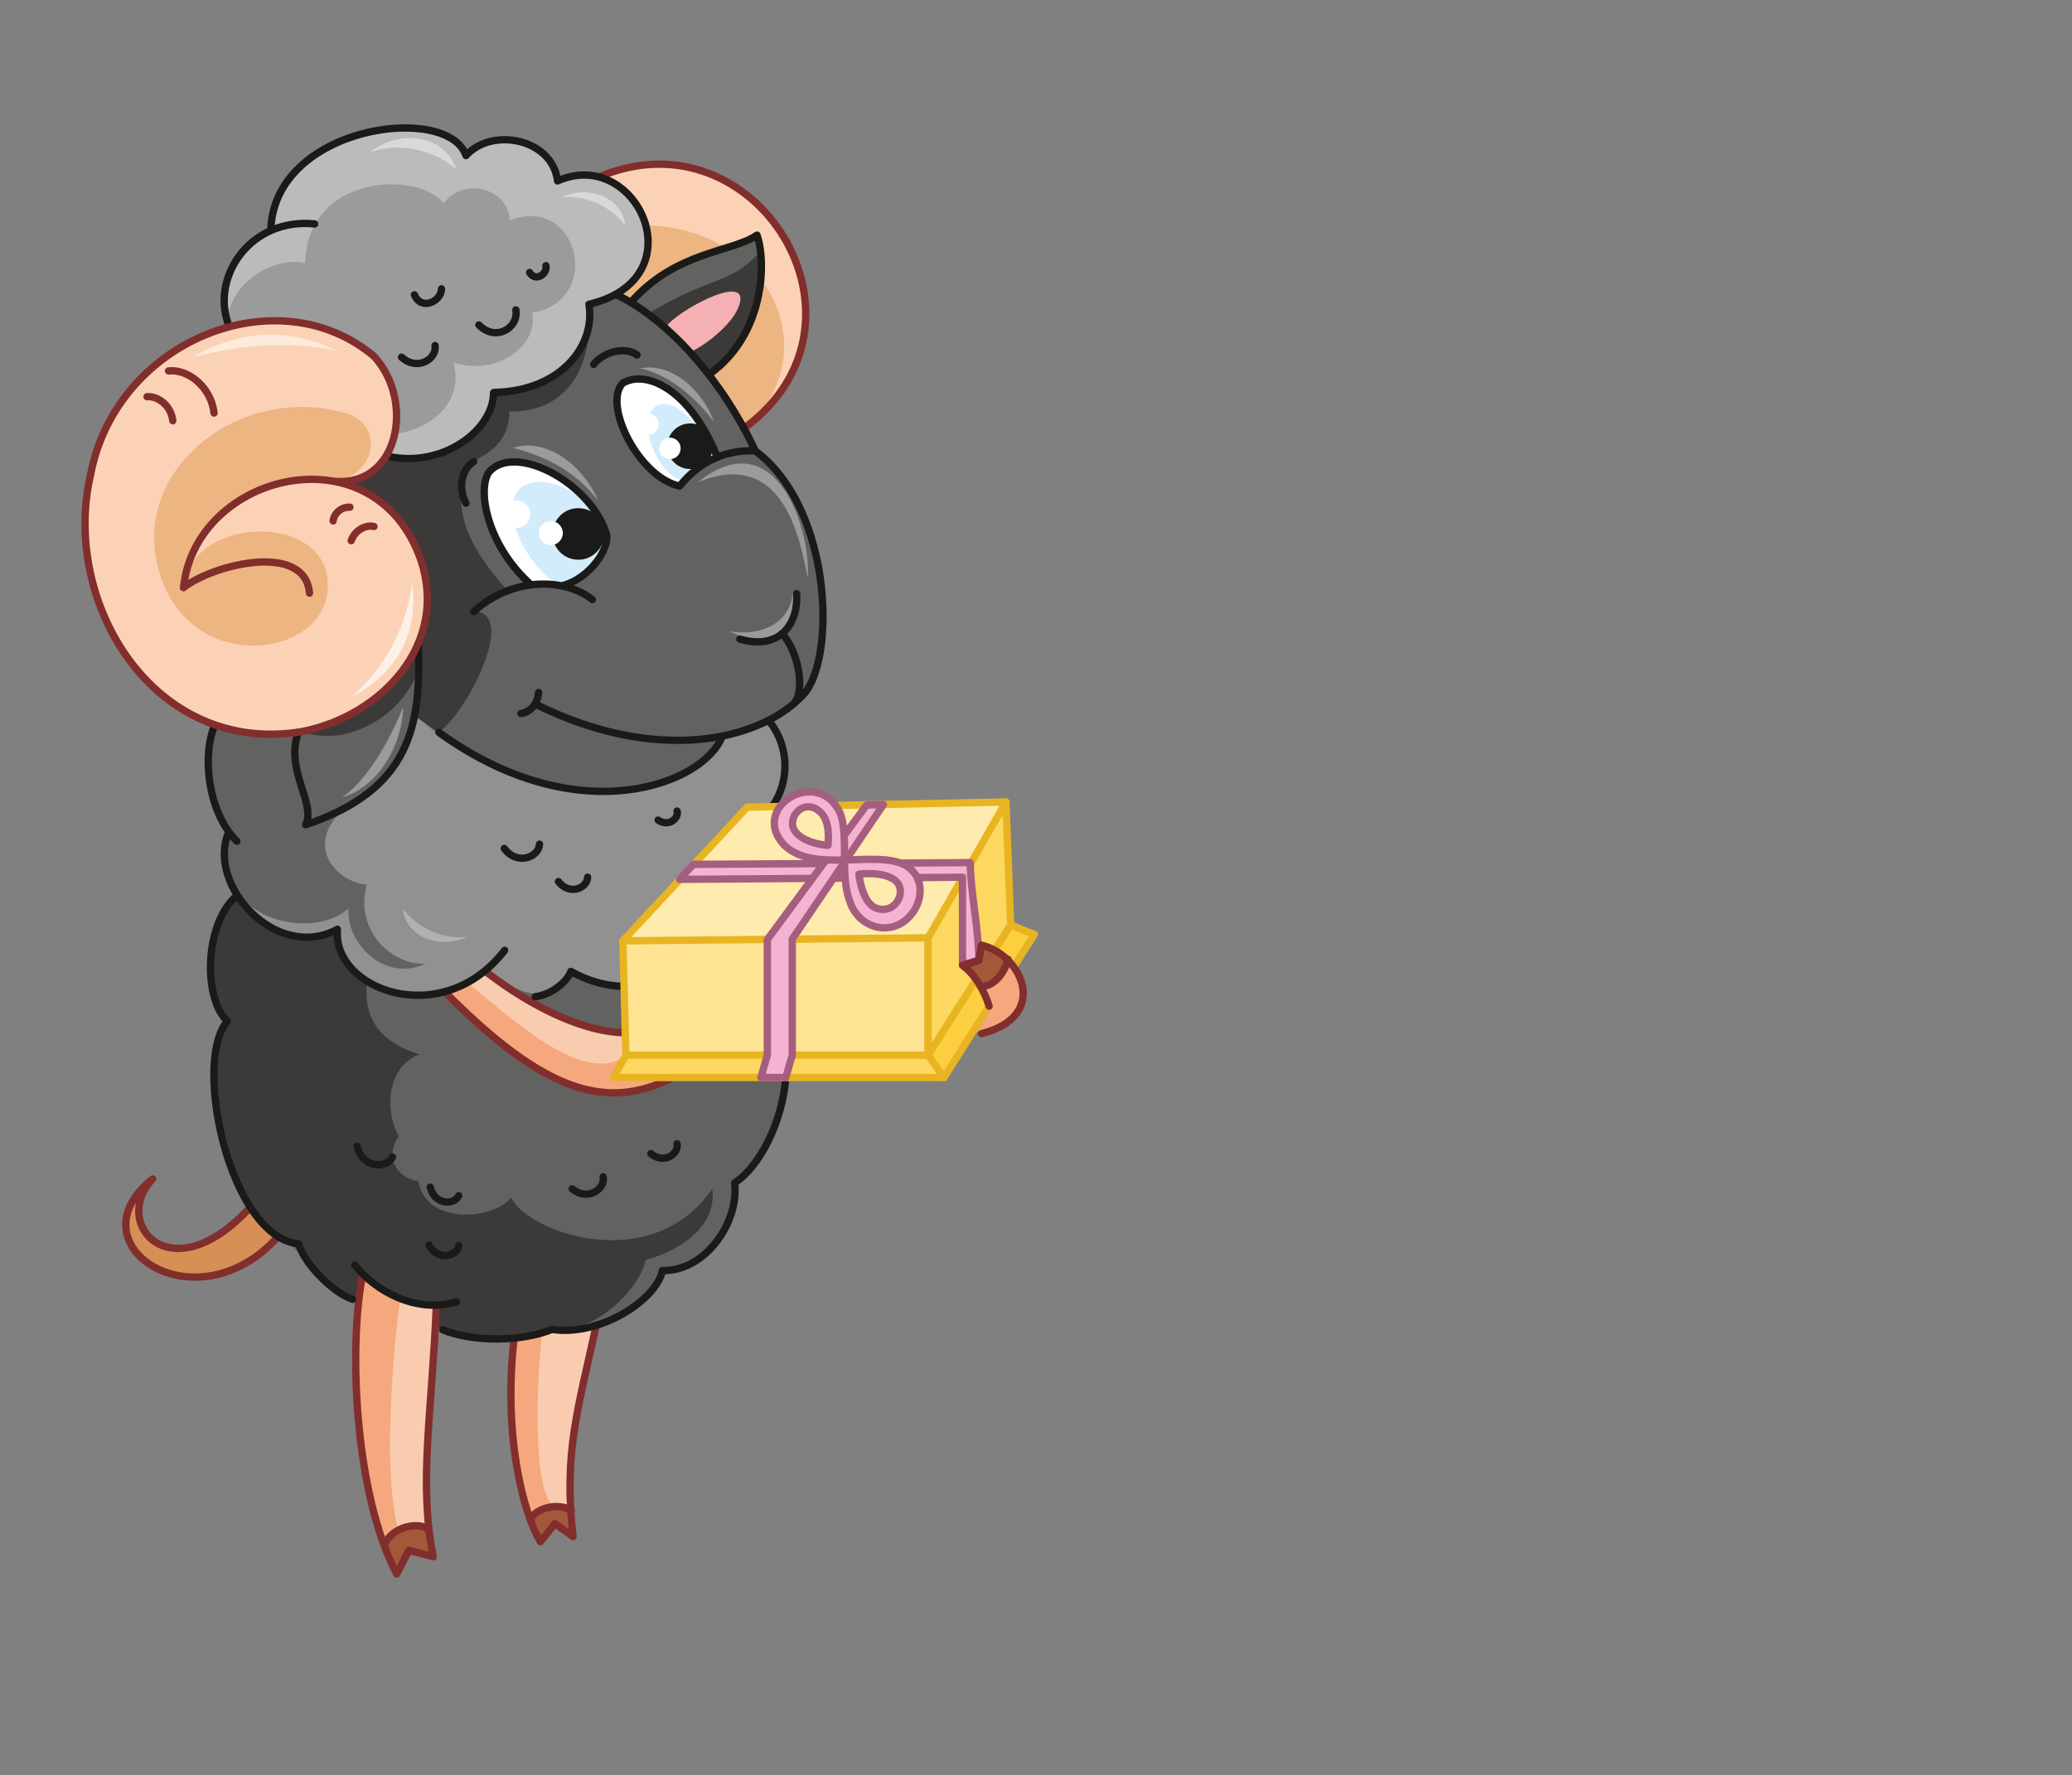 <?xml version="1.0" encoding="utf-8"?>
<!-- Generator: Adobe Illustrator 21.1.0, SVG Export Plug-In . SVG Version: 6.00 Build 0)  -->
<svg version="1.1" id="Layer_1" xmlns="http://www.w3.org/2000/svg" xmlns:xlink="http://www.w3.org/1999/xlink" x="0px" y="0px"
	 viewBox="0 0 482 413" style="enable-background:new 0 0 482 413;" xml:space="preserve">
<rect x="0" y="0" width="482" height="413" fill="#808080" stroke="none"/>
<style type="text/css">
	.st0{fill-rule:evenodd;clip-rule:evenodd;fill:#626261;}
	.st1{fill-rule:evenodd;clip-rule:evenodd;fill:#919191;}
	.st2{fill-rule:evenodd;clip-rule:evenodd;fill:#FBD2B6;}
	.st3{fill-rule:evenodd;clip-rule:evenodd;fill:#EDB581;}
	.st4{fill:none;stroke:#822E2D;stroke-width:1.702;stroke-linecap:round;stroke-linejoin:round;stroke-miterlimit:22.926;}
	.st5{fill-rule:evenodd;clip-rule:evenodd;fill:#3B3A39;}
	.st6{fill-rule:evenodd;clip-rule:evenodd;fill:#F5B0B4;}
	.st7{fill-rule:evenodd;clip-rule:evenodd;fill:#F5A87D;}
	.st8{fill-rule:evenodd;clip-rule:evenodd;fill:#FACCAF;}
	.st9{fill-rule:evenodd;clip-rule:evenodd;fill:#A35939;}
	.st10{fill-rule:evenodd;clip-rule:evenodd;fill:#D88F55;}
	.st11{fill-rule:evenodd;clip-rule:evenodd;fill:#BBBBBC;}
	.st12{fill-rule:evenodd;clip-rule:evenodd;fill:#9B9B9B;}
	.st13{fill-rule:evenodd;clip-rule:evenodd;fill:#FFFFFF;}
	.st14{fill-rule:evenodd;clip-rule:evenodd;fill:#D3ECFB;}
	.st15{fill-rule:evenodd;clip-rule:evenodd;fill:#1A1A18;}
	.st16{fill-rule:evenodd;clip-rule:evenodd;fill:#FDEBDB;}
	.st17{fill-rule:evenodd;clip-rule:evenodd;fill:#FDF1E7;}
	.st18{fill:none;stroke:#1A1A18;stroke-width:1.702;stroke-linecap:round;stroke-linejoin:round;stroke-miterlimit:22.926;}
	.st19{fill-rule:evenodd;clip-rule:evenodd;fill:#FBCF40;}
	.st20{fill-rule:evenodd;clip-rule:evenodd;fill:#FFEBAD;}
	.st21{fill-rule:evenodd;clip-rule:evenodd;fill:#FFE494;}
	.st22{fill-rule:evenodd;clip-rule:evenodd;fill:#FCD861;}
	.st23{fill:none;stroke:#E9B422;stroke-width:1.702;stroke-linecap:round;stroke-linejoin:round;stroke-miterlimit:22.926;}
	.st24{fill-rule:evenodd;clip-rule:evenodd;fill:#F4B3D1;}
	.st25{fill:none;stroke:#A55E7F;stroke-width:1.702;stroke-linecap:round;stroke-linejoin:round;stroke-miterlimit:22.926;}
	.st26{fill-rule:evenodd;clip-rule:evenodd;fill:#B0B1B2;}
	.st27{fill-rule:evenodd;clip-rule:evenodd;fill:#D8D9D9;}
</style>
<path class="st0" d="M101.6,308.8l-0.1-5.1c-5,0.8-10.7-1.6-17.1-7.2l-0.5,6.3c-5.3-0.4-8-4.8-9.4-8.7c-6.2-2-11.1-7.4-13.5-20.1
	c-5.7-6.3-9.6-11.8-9.4-24.9c6.4,5.8,13.3,10,16.5,11.9l-1.8-7.4l7.3,0.1c-6.9-8.6-12.6-16.9-17.4-22.3c1.2-10.1,8.4-22.3,13.9-29.3
	l105.2,0.3c11.2,13.2,0.3,28.1,7.3,42.3c1.4,12.2-5.1,26.2-11.8,30.5c1.1,9.2-6.9,20.7-16.8,20.4c-1.4,6.9-14.6,15.4-25.7,13.7
	C120.8,312.4,108.4,312.3,101.6,308.8z"/>
<path class="st1" d="M178.8,167.6l-98.6-22.4l-30.2,23.6c-2.9,12.8-0.2,20.9,5.2,26.9c-5.6,13.2,9.8,26.9,23.3,20.4
	c-1.9,10,17.8,24,34.3,9.7c8.2,5.7,16.1,8.8,19.9,0c4.1,2.4,8.4,3.4,12.6,3.5c18.2,0.3,35.2-18.4,28.6-37c2.4-1.1,4.3-2.8,5.8-4.9
	C183.5,182,183.9,174,178.8,167.6z"/>
<path class="st2" d="M173,99.7l-36-28.8l2.3-29.7C176.1,25.5,206.5,75.3,173,99.7z"/>
<path class="st3" d="M173,99.7l-42.8-16.5l2.2-27.9C174.2,41.6,196.2,80.3,173,99.7z"/>
<path class="st0" d="M168,171.3c-8.1,12.8-37.6,23.9-71.8-5.1l1.2-16.4c7.6-18.3-5.4-36.2-20.4-37.9c5.4,1,9.6-0.8,12.5-5.3l37-46.9
	l16.8,8.8c12.8,6.2,25.1,20.7,32.4,36.4c18.3,13.6,18.9,49.8,10.7,57.2C182.4,166.3,176,169.7,168,171.3z"/>
<path class="st4" d="M139.3,41.2C176,25.5,206.5,75.3,173,99.7"/>
<path class="st0" d="M165.1,87c-5.6-8.5-11.4-11.5-18.4-16.7c10.7-12.2,22.3-10.9,29.4-15.7C178.3,63.9,176.1,79.6,165.1,87z"/>
<path class="st5" d="M165.1,87c-5.6-8.5-7.4-8.8-14.5-14c16-9.4,18.9-6.5,26.3-14.5C177.5,69.3,174.6,80.3,165.1,87z"/>
<path class="st6" d="M160.2,81.7l-5.4-5.5c2.4-3.7,18.4-12.4,17.4-6.2S159.7,83.1,160.2,81.7z"/>
<path class="st7" d="M135.5,303.3l-15.8,8c-1.7,23.7,0.6,36.1,6.1,47.4l3.4-4.2l-0.1-4.2C126.5,334,127.5,313.4,135.5,303.3z"/>
<path class="st8" d="M138.7,308.3l-12.6,1.8c-1.5,12.8-2,38.2,2.9,40.2l3.8,1.1C132.5,336.9,134.4,327.7,138.7,308.3z"/>
<path class="st8" d="M101.5,303.7l-17.1-7.2c-1.5,28.7-1,50.3,5,63.1c2.6-3.3,5.6-5.3,9.6-4.2C99.3,346.1,99.4,337.2,101.5,303.7z"
	/>
<path class="st7" d="M93.1,302.1l-8.7-5.7c-5.1,28.1,0.7,49.5,5,63.1l3.3-3.5C89.4,345,90.8,319.3,93.1,302.1z"/>
<path class="st9" d="M99.6,355c-3.6-0.9-9.8,0.6-10.3,4.6c1.4,2,1.9,4.7,2.9,6.6l2.8-5.5l5.7,1.5C100.4,360,100.7,357.8,99.6,355z"
	/>
<path class="st10" d="M65.7,286.6l-7.5-5.7c-11.2,15.8-34.1,11.3-22.7-6.6C15.8,291.2,47.8,308.2,65.7,286.6z"/>
<path class="st5" d="M101.6,308.8l-0.1-5.1c-4.7,0.8-11.1-1.5-17.1-6.9l-0.5,5.9c-4.1-0.3-15.8-11.6-14.5-13.3
	c-17.2-3.2-24-43.6-16.6-51.8c-6.8-9.5-4.6-23.3,2.3-29.3c6.5,10.2,14.5,11.1,23.3,7.8l1.2,6.1l5.8,6.1c-1,8.2,2.7,14.2,12.2,17
	c-8,3-8,13.9-4.8,19c-3.5,5.1-0.4,9.8,4.5,10.5c1.7,10.2,17.4,9.2,21.6,3.8c3.7,8.1,32.7,18.5,46.8-2c1.1,8.6-7.3,14.4-15.5,16.5
	c-1.3,6.5-11.6,17.6-22.1,16.1C121.2,312.2,108,312.1,101.6,308.8z"/>
<path class="st0" d="M80.1,145.2l-30.2,23.6c-2.9,12.8-0.4,19,3.3,24.6c-5.6,19.8,19.1,26.2,27.9,17.9c-0.7,8.1,8.4,17.4,17.9,12.9
	c-6.9,0.6-16.7-6.9-13.7-18.4c-6.7-0.4-15.3-9.1-4.8-18c4.4-2.4,8.7-5.1,11.4-10.1C83.3,169.1,99.2,160.5,80.1,145.2z"/>
<path class="st0" d="M97.3,149.8C91.6,160,79.5,169,69.4,170.4c-3.1,7,3.9,16.1,1.7,21.5C95.1,186.2,99.9,162.8,97.3,149.8z"/>
<path class="st5" d="M102,170.4l-5.3-3.7l0.1-9.5c-4.5,10.5-17.3,16.6-26.5,13l27-20.5c7.6-18.3-5.4-36.2-20.4-37.9
	c5.4,1,9.6-0.8,12.5-5.3l47.4-35.7c1.7,15.6-5.9,25.3-18.3,24.9c0,6.1-3.6,9.4-8.5,11.6c-6.5,9.7-0.4,20.9,8,30l-8.1,4.9
	C120.9,142,108.5,166.1,102,170.4z"/>
<path class="st11" d="M114.8,91.4c-1.4,8.9-7.7,15.8-24.3,14.8c4.9-19.6-2.7-33.7-37.5-31.1c-1.1-10.3,1.1-16.7,10-21.5
	c0.6-24.4,41.2-29.8,45.4-17.4c5.7-7.6,21.3-4.9,21.3,5.9c18.4-8.2,32.8,22.7,7.3,28.7C138.6,80.3,130.6,91.1,114.8,91.4z"/>
<path class="st12" d="M105.4,84.3c2.9,8.7-5.1,17.8-19.4,16.9c4.2-16.7-3.2-23.9-33.1-21.7C50.7,66.8,63.1,59.4,71,61.2
	c0.5-20.9,26.6-21.4,32.2-13.9c4.9-6.5,15.2-3.2,15.4,4c15.5-6.3,22.3,18.3,5.2,21.5C125.3,80.9,115,87.6,105.4,84.3z"/>
<path class="st12" d="M169.7,146.9c8.5,1.3,14.5-2.8,14.7-9.3C186.1,147.4,180,151.8,169.7,146.9z M187.9,134.4
	c0.8-10.9-7.2-36.8-25.6-22.2C182.1,104.1,186,125,187.9,134.4z M166.1,98.2c-3.9-5.4-10.6-11.2-17.2-12.5
	C156.4,84.2,163.6,91.1,166.1,98.2z M139.2,116.5c-5.2-6.5-11-9.9-19.8-12.3C126.7,101.8,135.3,107.7,139.2,116.5z M93.8,164.4
	c-3,7.7-8.5,17.3-14.2,21.1C88.2,183,93.6,173.2,93.8,164.4z"/>
<path class="st2" d="M76.9,111.9c7.2-0.5,17.8,8.3,21,18.5c6.5,19.5-9,36.2-27.6,39.9c-34.6,5.8-56.2-30.1-49.2-59.9
	c6-31.3,43.6-46.3,65.9-27.5C96.6,93.2,92.9,113.9,76.9,111.9z"/>
<path class="st3" d="M76.9,111.9c-18.8-2.8-33.5,12-34.2,24.8c1.8-17.7,36.2-17.6,33.4,1.5c-2.1,15.2-32.8,18.8-39.3-6
	C30.5,109.2,56,88.7,81,96.3C89.9,99.6,86.9,111.6,76.9,111.9z"/>
<path class="st13" d="M130.6,136.3l-7-0.2c-10.1-8.9-12.7-21.9-9.9-26.2c5.7-6.9,23.2,1.9,27.3,14.1
	C142,126.9,137.6,134.5,130.6,136.3z"/>
<path class="st14" d="M120.9,113.6c5.7-4.4,17.9,1.4,20,11.9l-4.9,8.1l-5.5,2.7C124.4,133.9,115.4,119.7,120.9,113.6z"/>
<path class="st13" d="M166.9,106.4l0.7-0.3c-3.8,1.2-6.5,3.2-9.5,7c-9.3-2-17.9-18.8-13.3-23.9C150.2,85.9,160.5,90.4,166.9,106.4z"
	/>
<path class="st14" d="M152.1,94.9c4.1-3.8,11.4,4.6,14.8,11.6l-7.7,5.4C153.9,111.3,147.9,99.5,152.1,94.9z"/>
<path class="st4" d="M58.2,280.9c-18.5,20.2-32.5,3.7-22.7-6.6c-19.1,15.2,10,34.8,29.2,13.4"/>
<path class="st9" d="M132.8,351.5c-5.2-2.1-6.7-0.6-9.3,2c1,3.9,1,3.1,2.3,5.2l3.4-4.2l4.2,3C133.2,355,132.9,354.6,132.8,351.5z"/>
<path class="st4" d="M84.4,296.4c-3.4,16.8-1.9,51.3,7.9,69.8l2.8-5.5l5.7,1.5c-3.5-17.3-0.3-33.3,0.7-58.6"/>
<path class="st4" d="M119.6,311.3c-2.6,22.6,2.1,40.7,6.1,47.4l3.4-4.2l4.2,3c-2.2-19.5,1.1-29.4,5.4-49.2"/>
<ellipse transform="matrix(1 -2.148751e-02 2.148751e-02 1 -2.638 2.918)" class="st15" cx="134.5" cy="124.2" rx="6" ry="6"/>
<ellipse transform="matrix(1 -2.159867e-02 2.159867e-02 1 -2.649 2.795)" class="st13" cx="128.1" cy="124" rx="2.8" ry="2.8"/>
<ellipse transform="matrix(1 -2.139363e-02 2.139363e-02 1 -2.532 2.596)" class="st13" cx="120.1" cy="119.6" rx="3.2" ry="3.2"/>
<ellipse transform="matrix(1 -2.199175e-02 2.199175e-02 1 -2.134 3.337)" class="st13" cx="150.7" cy="98.7" rx="2.5" ry="2.5"/>
<ellipse transform="matrix(1 -2.140720e-02 2.140720e-02 1 -2.186 3.459)" class="st15" cx="160.5" cy="103.8" rx="5.3" ry="5.3"/>
<ellipse transform="matrix(1 -2.179658e-02 2.179658e-02 1 -2.237 3.42)" class="st13" cx="155.8" cy="104.3" rx="2.5" ry="2.5"/>
<path class="st4" d="M49.8,96.1c-0.7-6.1-6.1-10.3-10.6-9.8"/>
<path class="st4" d="M40.2,97.9c-0.4-3.5-3.4-5.8-6-5.6"/>
<path class="st4" d="M42.7,136.7c7.1-5.5,28.3-10.6,29.3,1.3"/>
<path class="st4" d="M99.8,356.4c-0.3-2.3-8.2-2.2-10.4,3.1"/>
<path class="st4" d="M123.7,354.4c-1.4-2.4,5.6-5.5,9.2-2.9"/>
<path class="st16" d="M78.2,81.5C67.6,79.4,57,80,44.8,83.1C56.2,76.5,67.3,76.3,78.2,81.5z"/>
<path class="st17" d="M81.7,162.2c7.8-7,12.5-15.2,14.2-26.5C97.6,149.2,90.7,157.4,81.7,162.2z"/>
<path class="st8" d="M156.4,250.7h-13.7l3-5.2l-0.1-5.2c-10.2-0.9-21-5.7-32.6-14.4l-9.3,4.8C126.5,253.9,140.9,258.5,156.4,250.7z"
	/>
<path class="st7" d="M156.4,250.7h-13.7l3-5.2c-9.8,7.8-27.8-9.6-37.4-17.2l-4.7,2.4C126.5,253.9,140.9,258.5,156.4,250.7z"/>
<path class="st4" d="M81.4,118c-2.2-0.1-3.8,1.7-3.9,3.2"/>
<path class="st4" d="M87,122.5c-1.9-0.5-4.5,0.9-5.3,3.3"/>
<path class="st4" d="M112.8,225.9c7.7,6,20.7,14.1,32.6,14.4"/>
<path class="st4" d="M103.5,230.8c23,23.2,37.4,27.7,52.8,20"/>
<path class="st18" d="M179.8,187.4c3.7-5.4,4.1-13.5-1-19.8 M153.1,190.8c2.4,1.7,4.9-0.4,4.4-2.1 M129.9,205.1
	c2.5,3.3,6.7,1.6,6.8-1 M117.3,197.4c3,4.1,8.1,2,8.2-1 M117.4,221.1c-14.5,18.8-40.2,9.2-38.9-4.9c-14.2,7.7-30.6-10.3-25.3-22.6
	 M110.2,107.4c-3,2-3.6,6.1-1.8,9.7 M63,53.6c0.6-24.4,41.2-29.8,45.4-17.4c6-6.7,20.1-4,21.3,5.9c18.4-8.2,32.8,22.7,7.3,28.7
	c1.6,9.5-6.4,20.2-22.1,20.5 M146.7,70.4c10.5-12,23.7-11.7,29.4-15.7c2.2,6.3,1.8,23.1-11,32.3 M148.2,82.6
	c-2.8-2.1-7.9-0.7-10.1,2.2 M175.7,104.9c-6.5-0.3-12.8,2.2-17.6,8.2c-9.4-2-17.9-18.8-13.3-23.9c5.3-3.3,15.6,1.1,22.1,17.2
	 M137.8,139.5c-6.6-5.2-18.8-5.2-27.6,2.8 M143.3,68.5c12.8,6.2,25.1,20.7,32.4,36.4c18.3,13.6,18.9,49.8,10.7,57.2
	c-10,10.3-33.8,15.7-61.9,1.7 M168,171.3c-4.1,11-33.3,22.7-65.9-0.9 M181.9,147.4c3.7,3.9,5.7,13.4,2.6,16.5 M69.4,170.4
	c-3.2,8.7,4.2,16.5,1.7,21.5c24.1-8.1,27-22.7,26.2-42.1 M121.2,166c2.3-0.3,3.9-2.4,4.1-4.9 M172.1,148.7
	c9.8,2.8,13.7-4.2,13.2-10.6 M123.6,136.1c-10.1-8.9-12.7-21.9-9.9-26.2c5.7-6.9,23.2,1.9,27.3,14.1c1.1,2.9-3.3,10.5-10.3,12.3
	 M123.2,63.4c1.4,2.3,4.2,0.3,3.8-1.6 M111.4,75.6c3.9,4,9.3,0.7,8.6-3.5 M93.4,83.1c3.8,3.4,8.3,0.3,7.8-2.7 M96.4,68.6
	c1.6,3.8,6.3,1.5,6.3-1.4 M53,75.1c-3.8-11.2,5.6-24.5,20.2-23 M114.8,91.4c0,8.5-11.6,17.5-24.4,14.8 M151.4,268.4
	c3.1,2.6,6.6,0,6.1-2.3 M83.1,266.7c1.1,5.1,6.8,5.3,8.2,2.5 M99.8,289.7c2,3.7,6.5,2.7,6.9,0.1 M100.1,276.2c0.9,4.1,5.5,4.3,6.6,2
	 M133.1,276.6c3.6,3,7.8,0,7.2-2.8 M182.8,250.5c-0.7,10.5-6.2,21.1-11.9,24.7c1.1,9.2-6.9,20.7-16.8,20.4
	c-1.4,6.9-14.6,15.4-25.7,13.7c-7.1,2.9-18.4,3-25.4,0.1 M82,302.3c-4.9-1.7-11.4-8.6-12.5-12.9c-16.1-1.5-24.8-42.5-16.6-51.8
	c-5.8-5.4-5.3-23.1,2.3-29.3 M55.1,195.7c-6.4-6.2-8.3-19.2-5.2-26.9 M82.5,294.3c4.8,6.1,14.4,11.4,23.7,8.6 M124.5,231.9
	c4.4-0.6,7.7-4,8.3-5.9c3.9,2.2,8,3.4,12.3,3.5"/>
<polygon class="st19" points="219.6,250.7 215.9,245.5 235.1,215.2 240.6,217.4 "/>
<path class="st4" d="M175.4,202.3c4.3,5.9,5.2,11,6.2,19.5"/>
<polygon class="st20" points="234,186.6 215.9,218.2 144.9,218.9 173.8,187.8 "/>
<polygon class="st21" points="215.9,245.5 145.6,245.5 144.9,218.9 215.9,218.2 "/>
<polygon class="st22" points="142.7,250.7 219.6,250.7 215.9,245.5 145.6,245.5 "/>
<polygon class="st23" points="142.7,250.7 219.6,250.7 215.9,245.5 145.6,245.5 "/>
<polyline class="st23" points="145.6,245.5 144.9,218.9 215.9,218.2 215.9,245.5 "/>
<polygon class="st22" points="215.9,245.5 215.9,218.2 234,186.6 235.1,215.2 "/>
<polygon class="st23" points="215.9,245.5 215.9,218.2 234,186.6 235.1,215.2 "/>
<polyline class="st23" points="235.1,215.2 240.6,217.4 219.6,250.7 "/>
<path class="st7" d="M228.3,240.3l-1-0.2l3.4-5.6l-0.6-0.5c-1.1-3.5-3.2-7.3-6.2-9.5l3.8-1.1l0.6-3.6
	C237.8,222,244.5,236.3,228.3,240.3z"/>
<polyline class="st23" points="144.9,218.9 173.8,187.8 234,186.6 "/>
<path class="st24" d="M227.7,223.4l-3.8,1.1v-20.4l-65.8,0.5l3.2-3.5l64.4-0.4C225.8,207.9,227.7,216.2,227.7,223.4z"/>
<path class="st25" d="M227.7,223.4l-3.8,1.1v-20.4l-65.8,0.5l3.2-3.5l64.4-0.4C225.8,207.9,227.7,216.2,227.7,223.4z"/>
<path class="st9" d="M234.2,222.9c-0.3,2.6-5.3,7.7-6.3,6.1c-1.1-1.7-2.4-3.3-3.9-4.5l3.8-1.1l0.6-3.6
	C230.9,220.3,232.4,221,234.2,222.9z"/>
<path class="st4" d="M230.1,234.1c-1.1-3.5-3.2-7.3-6.2-9.5l3.8-1.1l0.6-3.6c9.4,2.2,16.1,16.5,0,20.6"/>
<polygon class="st24" points="177,250.7 182.8,250.7 184.3,245.5 184.3,218.5 205.5,187.2 201.6,187.3 178.5,218.6 178.5,245.5 "/>
<polygon class="st25" points="177,250.7 182.8,250.7 184.3,245.5 184.3,218.5 205.5,187.2 201.6,187.3 178.5,218.6 178.5,245.5 "/>
<path class="st24" d="M194.8,188c1.8,2.5,1.6,7.3,1.7,12.1c0,0.8-11.6-0.8-14.1-3.5C174.5,188.1,189.2,178.9,194.8,188z"/>
<path class="st24" d="M196.9,200c-0.9,6.2,0.7,12.6,5.3,15c8.2,4.4,14.9-7.8,9.9-12.5C208.7,199.3,200.8,199.7,196.9,200z"/>
<path class="st25" d="M194.8,188c3,4.3,0.5,15.2,2.7,21.1c1.8,6.9,9.7,9,14.1,4.1c2.9-3,3.9-8.8-0.8-11.8c-6.9-3.9-21.5,2-28.4-4.8
	C174.5,188.1,189.2,178.9,194.8,188z"/>
<path class="st20" d="M192.6,196.7c0.3-3,0.1-6.5-2.3-8.2c-3.7-2.7-7.6,2.1-5.2,5.1C186.8,195.7,190.3,196.5,192.6,196.7z"/>
<path class="st25" d="M192.6,196.7c0.3-3,0.1-6.5-2.3-8.2c-3.7-2.7-7.6,2.1-5.2,5.1C186.8,195.7,190.3,196.5,192.6,196.7z"/>
<path class="st20" d="M199.8,203.4c0.4,3.2,1.6,6.8,3.8,7.8c4.6,1.9,7.6-3.8,4.7-6.3C206.1,203.1,202.2,203.1,199.8,203.4z"/>
<path class="st25" d="M199.8,203.4c0.4,3.2,1.6,6.8,3.8,7.8c4.6,1.9,7.6-3.8,4.7-6.3C206.1,203.1,202.2,203.1,199.8,203.4z"/>
<path class="st4" d="M228.1,229.5c2.5,0.1,5.3-2.2,6.4-6.3"/>
<path class="st4" d="M42.7,136.7c2.7-26.7,44.5-37.1,55.2-6.4c6.5,19.5-9,36.2-27.6,39.9c-34.6,5.8-56.2-30.1-49.2-59.9
	c6-31.2,43.6-46.2,65.9-27.4c9.6,10.3,5.9,31-10,29"/>
<path class="st26" d="M108.6,218c-5.9,0.6-11.5-2.2-14.9-6.6C94.4,218.2,102.6,220.9,108.6,218z"/>
<path class="st27" d="M130.6,45.9c5.9-0.6,11.5,2.2,14.9,6.6C144.7,45.7,136.6,43,130.6,45.9z M86.2,35.4c7-2.4,14.6-0.5,19.9,3.9
	C103.3,31.1,92.7,30.1,86.2,35.4z"/>
</svg>
